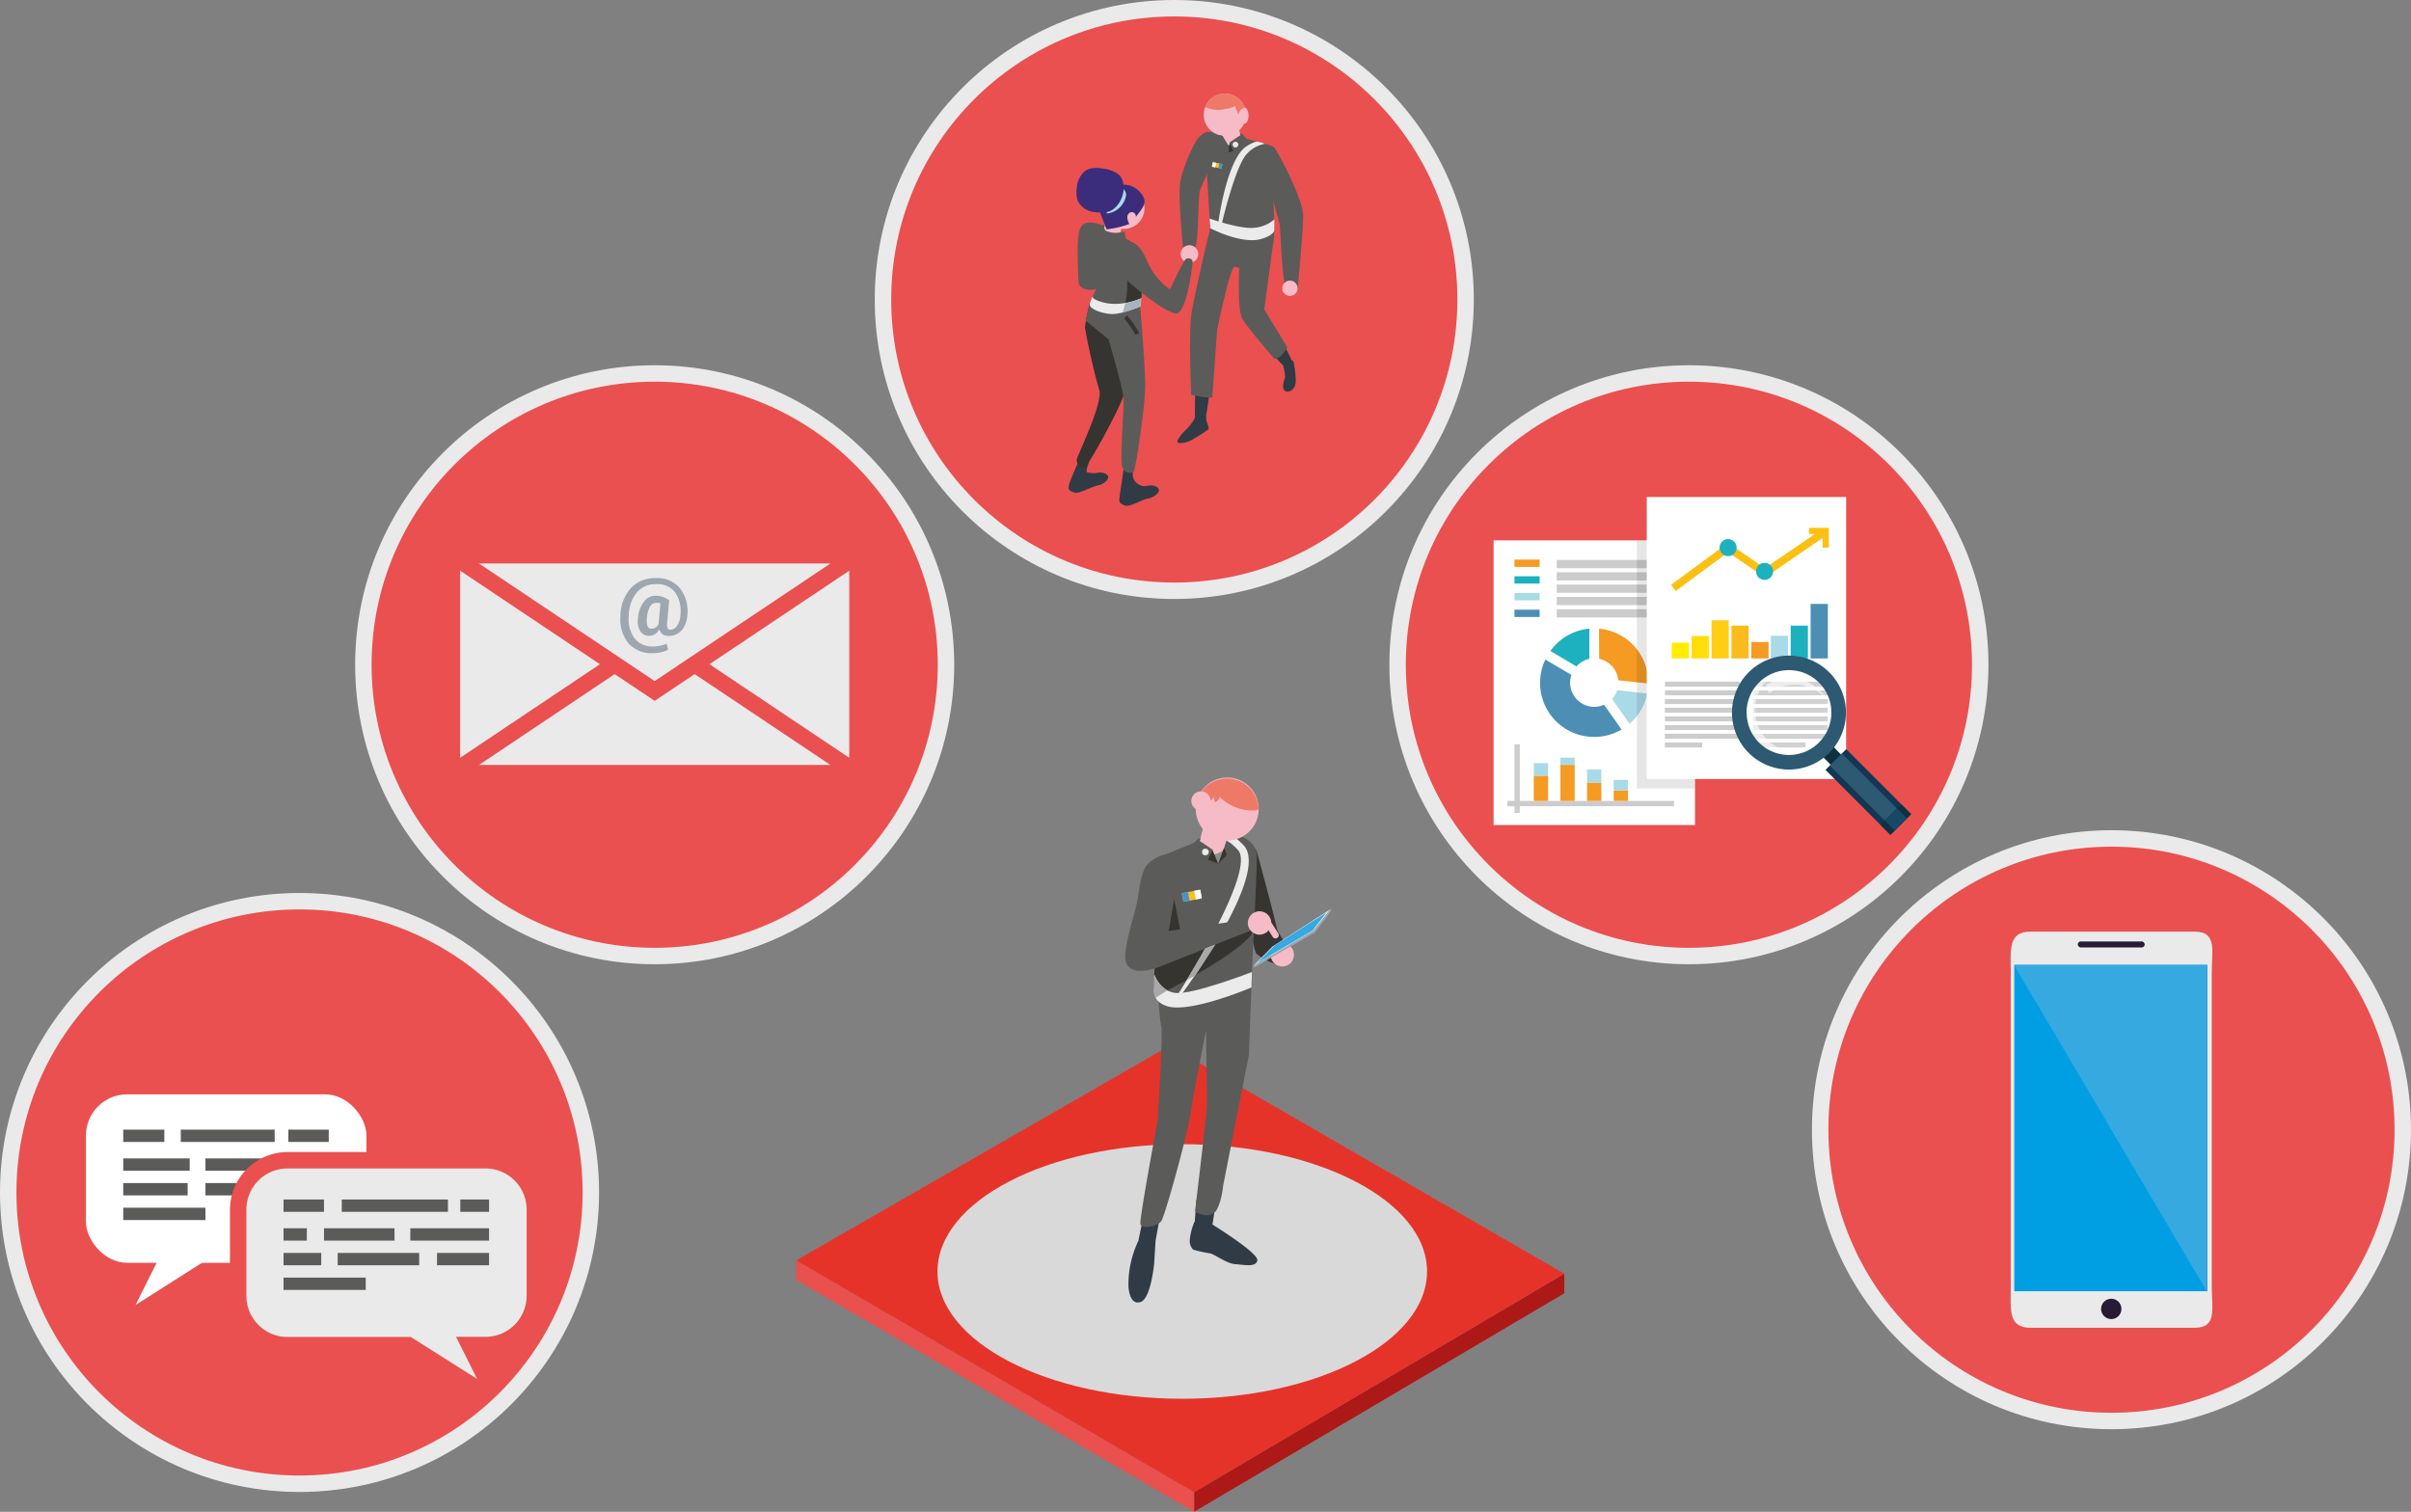 <svg xmlns="http://www.w3.org/2000/svg" viewBox="0 0 586.55 367.83"><rect x="0" y="0" width="586.55" height="367.83" fill="#808080" stroke="none"/><defs><style>.cls-1{isolation:isolate;}.cls-2{fill:#ad1917;}.cls-3{fill:#ea504e;}.cls-4{fill:#e6332a;}.cls-5{fill:#d9d9d9;mix-blend-mode:multiply;}.cls-6{fill:#303b45;}.cls-7{fill:#353430;}.cls-8{fill:#5b5b5a;}.cls-9{fill:#f6bbc6;}.cls-10{fill:#ebebeb;}.cls-11{fill:#a9a9a9;}.cls-12{fill:#dfe5ee;}.cls-13{fill:#9ea6b0;}.cls-14,.cls-48{fill:#36a9e1;}.cls-15{fill:#fbc01f;}.cls-16{fill:#4294ce;}.cls-17,.cls-25,.cls-37,.cls-39{fill:#fff;}.cls-18{fill:#8d8d8e;}.cls-19{fill:#ef7967;}.cls-20,.cls-24,.cls-44{fill:#eaeaea;}.cls-21,.cls-23{fill:#ea504f;}.cls-21{stroke:#eaeaea;}.cls-21,.cls-22,.cls-24,.cls-49{stroke-miterlimit:10;}.cls-21,.cls-24{stroke-width:4px;}.cls-22,.cls-38,.cls-49{fill:none;}.cls-22{stroke:#5b5b5a;stroke-width:3px;}.cls-24{stroke:#ea5050;}.cls-25,.cls-32,.cls-44,.cls-45,.cls-47,.cls-48{fill-rule:evenodd;}.cls-26{fill:#a8dae8;}.cls-27{fill:#f59a22;}.cls-28{fill:#1db1bf;}.cls-29{fill:#4d8eb5;}.cls-30{fill:#cdcccc;}.cls-31{fill:#010101;}.cls-31,.cls-37{opacity:0.1;}.cls-32{fill:#fe0;}.cls-33{fill:#ffde09;}.cls-34{fill:#ffcd16;}.cls-35{fill:#fbbb1c;}.cls-36{fill:#fcc013;}.cls-39{opacity:0.6;}.cls-40{fill:#0e3140;}.cls-41{fill:#2d5972;}.cls-42{fill:#123754;}.cls-43{fill:#174967;}.cls-45{fill:#009fe3;}.cls-46,.cls-47{fill:#261c35;}.cls-49{stroke:#353430;}.cls-50{fill:#a9b2bd;}.cls-51{fill:#3b2d7c;}.cls-52{fill:#a6daf2;}</style></defs><title>G11_14</title><g class="cls-1"><g id="Livello_1" data-name="Livello 1"><polygon class="cls-2" points="380.56 309.89 380.56 314.67 290.5 367.83 290.5 363.06 380.56 309.89"/><polygon class="cls-3" points="290.5 363.06 290.5 367.83 193.71 311.42 193.71 306.65 290.5 363.06"/><polygon class="cls-4" points="290.35 362.97 193.71 306.65 284.53 254.45 380.56 309.89 290.5 363.06 290.35 362.97"/><ellipse class="cls-5" cx="287.62" cy="309.36" rx="59.55" ry="30.97"/><path class="cls-6" d="M296.22,309a14.8,14.8,0,0,0-1.14,4.5,2.93,2.93,0,0,0,.88,2.27,36.9,36.9,0,0,0,4,.88c.93.05,4,2.48,6.2,2.63s5.06.83,5.37-.93-10.95-8.73-10.95-8.73Z" transform="translate(-5.64 -11.7)"/><path class="cls-7" d="M309,216.07l2.35,2.64s6.15,22.27,6,24.16-2.64,2.26-4.15,1.69-5.66-14.34-5.66-14.34Z" transform="translate(-5.64 -11.7)"/><path class="cls-6" d="M296.7,303.68l-.46,6.06s-.13,1.43,1.82,1.53a2.56,2.56,0,0,0,2.55-1.61l1.37-9Z" transform="translate(-5.64 -11.7)"/><path class="cls-6" d="M283.52,309.11l-1.14,5.43s.36,1.93,2.11,1.66,2.28-2.63,2.28-2.63l1.05-5.78Z" transform="translate(-5.64 -11.7)"/><path class="cls-6" d="M282.56,313.66s.18,1.58,1.58,1.49a4.57,4.57,0,0,0,2.63-1.58l-.35,5.61s-.79,8.42-3.25,9.29-2.92-2.57-3-3.77A24.69,24.69,0,0,1,282.56,313.66Z" transform="translate(-5.64 -11.7)"/><path class="cls-8" d="M287.23,251s.46,8.81.93,10.43-.93,23.17-.93,23.17-4.39,23.48-4.15,24.87,4.17.7,5.09-.69,6.24-20.48,7.17-26.5,3.71-19.93,3.71-19.93.23,16.92.23,18.31-2.89,25.61-2.89,25.61.11.74,2.45,1.09a2.86,2.86,0,0,0,2.66-1.06c1.38-2.26,1.72-6.18,1.72-6.18l6.25-31.74.87-23.19-3.65-1.37Z" transform="translate(-5.64 -11.7)"/><path class="cls-8" d="M296.05,216.79s7.7-2.48,10.85-1.7a5.7,5.7,0,0,1,4.47,3.95c.27,1.05-1.05,26.55-1.05,26.55S296.65,256.9,290.87,254c-4.18-2.09-4.52-4.45-4.38-5.6a13.45,13.45,0,0,0,.12-2.1l2.91-26.84Z" transform="translate(-5.64 -11.7)"/><path class="cls-7" d="M309,235.94l-16,3.19-3.33-16.87-.36-.87-3.47,2.38.74,22.53a13.45,13.45,0,0,1-.12,2.1c-.12,1,.11,2.77,2.62,4.56,5.3-2.73,16-8.6,20.24-13C311.8,237.49,309,235.94,309,235.94Z" transform="translate(-5.64 -11.7)"/><path class="cls-7" d="M311.25,243.71s-1.53-3.41-.15-5h0c1.37-1.58,2.89-2.72,5.15-.75,0,0,4.44,6.32,3.06,7.9h0C317.94,247.44,313.51,245.67,311.25,243.71Z" transform="translate(-5.64 -11.7)"/><path class="cls-9" d="M320.44,244a2.84,2.84,0,1,1-2.84-2.83A2.84,2.84,0,0,1,320.44,244Z" transform="translate(-5.64 -11.7)"/><path class="cls-10" d="M310.21,248.2l-.12,3.76s-14.69,6.28-20.42,4.59c-3.32-1-3.35-3.31-3.25-4.16.06-.52,0-3.24.05-3.55,0,0,1.32,3.94,5,4.44C295.63,253.86,310.21,248.2,310.21,248.2Z" transform="translate(-5.64 -11.7)"/><path class="cls-10" d="M292.13,253.77l1-.19s21.6-29.17,15.08-36.19c-.81-.87-2.32-2.23-2.62-2.11a10,10,0,0,0-2.14.87s.89-.29,3.33,2.33C311.54,223.52,292.13,253.77,292.13,253.77Z" transform="translate(-5.64 -11.7)"/><path class="cls-8" d="M291.5,229.39s-.14-9.14-2-9.93c0,0-4.17.89-5.49,3.78s-1,5.47-2.21,9.93c-.82,3-2.76,9.6-2.37,12.09s3,3.82,9.2,1.32S310.21,238,310.21,238l-.13-2.76-20.14,3Z" transform="translate(-5.64 -11.7)"/><path class="cls-9" d="M314.9,236.26a2.84,2.84,0,1,1-2.84-2.83A2.83,2.83,0,0,1,314.9,236.26Z" transform="translate(-5.64 -11.7)"/><path class="cls-9" d="M316.62,238.8l-2-3.12a.8.8,0,0,0-1.34.87l2,3.12a.81.81,0,0,0,1.11.23A.8.8,0,0,0,316.62,238.8Z" transform="translate(-5.64 -11.7)"/><path class="cls-11" d="M286.79,254.48a3.62,3.62,0,0,1-.37-2.09c.06-.52,0-3.24.05-3.55a7.53,7.53,0,0,0,3.16,3.84Z" transform="translate(-5.64 -11.7)"/><polygon class="cls-11" points="288.73 238.44 293.16 230.83 295.68 229.84 290.77 237.36 288.73 238.44"/><polygon class="cls-12" points="323.69 221.2 309.58 230.29 304.88 235.03 319.6 226.47 323.69 221.2"/><polygon class="cls-13" points="323.69 221.2 323.93 221.51 319.89 226.88 305.15 235.37 304.88 235.03 319.6 226.47 323.69 221.2"/><polygon class="cls-14" points="322.69 222.04 310.17 229.97 305.81 234.33 319.36 226.39 322.69 222.04"/><rect class="cls-15" x="293.32" y="228.57" width="4.55" height="2.14" transform="translate(-42.82 46.55) rotate(-10.59)"/><rect class="cls-16" x="293.35" y="228.85" width="1.5" height="2.14" transform="translate(-42.91 46.31) rotate(-10.6)"/><rect class="cls-17" x="296.35" y="228.29" width="1.5" height="2.14" transform="translate(-42.76 46.85) rotate(-10.6)"/><path class="cls-18" d="M298.31,216.77s-1.66.61-1.92,1.26.91,1.34,3.32,2.71a13.24,13.24,0,0,0,2.34,1,7.2,7.2,0,0,0,1.44-3.29C303.65,214.22,298.31,216.77,298.31,216.77Z" transform="translate(-5.64 -11.7)"/><path class="cls-9" d="M311.44,211.06a7.66,7.66,0,1,1-4.74-9.75A7.66,7.66,0,0,1,311.44,211.06Z" transform="translate(-5.64 -11.7)"/><path class="cls-9" d="M305.87,210.62l-2.61,7.89h0a4.93,4.93,0,0,1-5.5.57h0a1.22,1.22,0,0,1-.6-1.37l1.94-7.65Z" transform="translate(-5.64 -11.7)"/><path class="cls-19" d="M310.67,208.9a2,2,0,0,0,1.15-.31l0,0A7.66,7.66,0,0,0,297,206.06a8.32,8.32,0,0,0-.26,1,2.76,2.76,0,0,0,1,.3c.78.07,3.36-1,3.12-2,.12.52.23,1,.35,1.56a1.85,1.85,0,0,0,1.12-1.36A11.37,11.37,0,0,0,310.67,208.9Z" transform="translate(-5.64 -11.7)"/><path class="cls-9" d="M300,207.37a2.33,2.33,0,1,1-1.45-3A2.34,2.34,0,0,1,300,207.37Z" transform="translate(-5.64 -11.7)"/><polygon class="cls-8" points="294.92 206.66 293.78 209.41 290.7 209.69 289.07 206.66 291.43 204.09 292.05 203.92 291.87 204.62 294.92 206.66"/><polygon class="cls-7" points="296.37 210.16 293.86 209.16 294.92 206.66 296.37 210.16"/><circle class="cls-20" cx="293.24" cy="207.3" r="0.82"/><polygon class="cls-7" points="297.8 206.23 296.37 210.16 298.44 208.02 297.8 206.23"/><circle class="cls-21" cx="72.87" cy="290.14" r="70.87"/><rect class="cls-17" x="20.9" y="266.26" width="68.25" height="41" rx="10.04" ry="10.04"/><polygon class="cls-17" points="32.98 317.51 39.98 303.51 55.03 303.51 32.98 317.51"/><line class="cls-22" x1="70.15" y1="276.35" x2="79.98" y2="276.35"/><line class="cls-22" x1="43.98" y1="276.35" x2="66.82" y2="276.35"/><line class="cls-22" x1="29.98" y1="276.35" x2="39.98" y2="276.35"/><line class="cls-22" x1="74.32" y1="283.35" x2="79.98" y2="283.35"/><line class="cls-22" x1="49.98" y1="283.35" x2="70.15" y2="283.35"/><line class="cls-22" x1="29.98" y1="283.35" x2="46.15" y2="283.35"/><line class="cls-22" x1="70.82" y1="289.35" x2="79.98" y2="289.35"/><line class="cls-22" x1="49.98" y1="289.35" x2="66.82" y2="289.35"/><line class="cls-22" x1="29.98" y1="289.35" x2="45.65" y2="289.35"/><line class="cls-22" x1="29.98" y1="295.35" x2="49.98" y2="295.35"/><path class="cls-20" d="M105,339H75.59a12.06,12.06,0,0,1-12-12.05V306a12.05,12.05,0,0,1,12-12h48.17a12.06,12.06,0,0,1,12,12v20.91a12.07,12.07,0,0,1-12,12.05h-3.94l2.44,9.19Z" transform="translate(-5.64 -11.7)"/><path class="cls-23" d="M123.76,296a10,10,0,0,1,10,10v20.91a10,10,0,0,1-10,10.05h-7.17l5.12,10.25L105.58,337h-30a10,10,0,0,1-10-10.05V306a10,10,0,0,1,10-10h48.17m0-4H75.59a14.05,14.05,0,0,0-14,14v20.91a14.06,14.06,0,0,0,14,14.05h28.82l15.16,9.62,5.72-5.16L123.06,341h.7a14.06,14.06,0,0,0,14-14.05V306a14.05,14.05,0,0,0-14-14Z" transform="translate(-5.64 -11.7)"/><line class="cls-22" x1="78.82" y1="293.35" x2="68.98" y2="293.35"/><line class="cls-22" x1="108.98" y1="293.35" x2="83.15" y2="293.35"/><line class="cls-22" x1="118.98" y1="293.35" x2="111.98" y2="293.35"/><line class="cls-22" x1="74.65" y1="300.35" x2="68.98" y2="300.35"/><line class="cls-22" x1="95.98" y1="300.35" x2="78.82" y2="300.35"/><line class="cls-22" x1="118.98" y1="300.35" x2="99.82" y2="300.35"/><line class="cls-22" x1="78.15" y1="306.35" x2="68.98" y2="306.35"/><line class="cls-22" x1="101.98" y1="306.35" x2="82.15" y2="306.35"/><line class="cls-22" x1="118.98" y1="306.35" x2="106.32" y2="306.35"/><line class="cls-22" x1="88.98" y1="312.35" x2="68.98" y2="312.35"/><circle class="cls-21" cx="159.27" cy="161.74" r="70.87"/><rect class="cls-24" x="109.94" y="135.1" width="98.67" height="53.3"/><polygon class="cls-24" points="159.27 155.1 208.61 188.12 109.94 188.12 159.27 155.1"/><polygon class="cls-24" points="159.27 168.12 109.94 135.1 208.61 135.1 159.27 168.12"/><path class="cls-13" d="M172.87,161.21a6.43,6.43,0,0,1-1.25,3.67,4.09,4.09,0,0,1-3.48,1.54,2.07,2.07,0,0,1-1.32-.43,2.37,2.37,0,0,1-.79-1.2A3.15,3.15,0,0,1,165,166a2.76,2.76,0,0,1-1.5.4,2.36,2.36,0,0,1-2.11-1.16,4.71,4.71,0,0,1-.54-3.08,7.54,7.54,0,0,1,1.4-4,3.43,3.43,0,0,1,2.8-1.5,5.38,5.38,0,0,1,1.83.26,8,8,0,0,1,1.5.78l0,0h.05l-.49,5.59a2.39,2.39,0,0,0,.13,1.27.63.63,0,0,0,.56.35,2.05,2.05,0,0,0,1.8-1.07,5.43,5.43,0,0,0,.76-2.69,8,8,0,0,0-1.34-5.38,5.43,5.43,0,0,0-4.6-1.94,5.89,5.89,0,0,0-4.73,2.08,9,9,0,0,0-1.91,5.58A7.89,7.89,0,0,0,160,167a5.51,5.51,0,0,0,4.58,2,8,8,0,0,0,1.71-.2,7.34,7.34,0,0,0,1.52-.49l.37,1.44a5.39,5.39,0,0,1-1.67.64,9,9,0,0,1-2,.23,7.46,7.46,0,0,1-6-2.43,9.26,9.26,0,0,1-1.92-6.66,10,10,0,0,1,2.49-6.68,7.93,7.93,0,0,1,6.11-2.5,7.17,7.17,0,0,1,5.79,2.37A9.12,9.12,0,0,1,172.87,161.21Zm-9.87.94a4.25,4.25,0,0,0,.18,1.88.94.94,0,0,0,.91.64,2,2,0,0,0,1-.25,2.18,2.18,0,0,0,.79-.94v-.07a.35.35,0,0,0,0-.06l.43-4.86-.45-.11a3.42,3.42,0,0,0-.46,0,1.83,1.83,0,0,0-1.66.95A7.12,7.12,0,0,0,163,162.15Z" transform="translate(-5.64 -11.7)"/><g id="paper"><circle class="cls-21" cx="410.88" cy="161.74" r="70.87"/><path class="cls-25" d="M369,143.18l49,0,0,69.26-49,0Z" transform="translate(-5.64 -11.7)"/><path class="cls-26" d="M399.06,179.61a5.76,5.76,0,0,1-1.25,2.16l4.28,6a13.14,13.14,0,0,0,4.31-7.32Z" transform="translate(-5.64 -11.7)"/><path class="cls-27" d="M394.69,172a5.86,5.86,0,0,1,4.63,5.21l7.33.8c0-.08,0-.16,0-.24a13.17,13.17,0,0,0-12-13.11Z" transform="translate(-5.64 -11.7)"/><path class="cls-28" d="M389.16,173.85A5.85,5.85,0,0,1,392.3,172v-7.34a13.1,13.1,0,0,0-9.48,5.43Z" transform="translate(-5.64 -11.7)"/><path class="cls-29" d="M395.87,183.17a5.74,5.74,0,0,1-2.38.51,5.88,5.88,0,0,1-5.88-5.88,5.65,5.65,0,0,1,.34-1.89l-6.35-3.73A13.14,13.14,0,0,0,393.49,191a13,13,0,0,0,6.65-1.82Z" transform="translate(-5.64 -11.7)"/><rect class="cls-27" x="368.44" y="136.15" width="6.13" height="1.78"/><rect class="cls-28" x="368.44" y="140.21" width="6.13" height="1.78"/><rect class="cls-26" x="368.44" y="144.28" width="6.13" height="1.78"/><rect class="cls-29" x="368.44" y="148.34" width="6.13" height="1.78"/><rect class="cls-30" x="378.72" y="136.24" width="28.53" height="2.01"/><rect class="cls-30" x="378.72" y="142.23" width="28.53" height="2"/><rect class="cls-30" x="378.72" y="148.23" width="28.53" height="2"/><rect class="cls-30" x="378.72" y="145.23" width="28.53" height="2"/><rect class="cls-30" x="378.72" y="139.24" width="28.53" height="2"/><rect class="cls-30" x="368.44" y="181.09" width="1.3" height="16.73"/><rect class="cls-30" x="366.74" y="194.87" width="40.52" height="1.3"/><rect class="cls-27" x="373.15" y="188.74" width="3.47" height="6.13"/><rect class="cls-26" x="373.15" y="185.68" width="3.47" height="3.06"/><rect class="cls-27" x="379.62" y="186.09" width="3.47" height="8.78"/><rect class="cls-26" x="379.62" y="184.33" width="3.47" height="1.76"/><rect class="cls-27" x="386.1" y="190.41" width="3.47" height="4.46"/><rect class="cls-26" x="386.1" y="187.21" width="3.47" height="3.2"/><rect class="cls-27" x="392.58" y="192.32" width="3.47" height="2.55"/><rect class="cls-26" x="392.58" y="189.76" width="3.47" height="2.55"/><rect class="cls-31" x="398.23" y="131.5" width="14.11" height="60.37"/><path class="cls-25" d="M406.26,132.62l48.51,0,0,68.62-48.52,0Z" transform="translate(-5.64 -11.7)"/><polygon class="cls-32" points="406.7 156.39 410.89 156.39 410.88 160.2 406.69 160.2 406.7 156.39"/><rect class="cls-33" x="411.54" y="154.75" width="4.19" height="5.46"/><rect class="cls-34" x="416.38" y="150.93" width="4.19" height="9.28"/><rect class="cls-35" x="421.23" y="152.22" width="4.19" height="7.99"/><rect class="cls-27" x="426.07" y="156.21" width="4.19" height="4"/><rect class="cls-26" x="430.8" y="154.7" width="4.19" height="5.51"/><rect class="cls-28" x="435.64" y="152.22" width="4.19" height="7.99"/><rect class="cls-29" x="440.49" y="146.94" width="4.19" height="13.27"/><rect class="cls-30" x="405.04" y="165.85" width="18.18" height="1.21"/><rect class="cls-30" x="405.04" y="167.97" width="18.18" height="1.21"/><rect class="cls-30" x="405.04" y="170.08" width="18.18" height="1.21"/><rect class="cls-30" x="405.03" y="172.19" width="18.18" height="1.21"/><rect class="cls-30" x="405.03" y="174.31" width="18.18" height="1.21"/><rect class="cls-30" x="405.03" y="176.42" width="18.18" height="1.21"/><rect class="cls-30" x="405.03" y="178.53" width="18.18" height="1.21"/><rect class="cls-30" x="405.03" y="180.65" width="9.09" height="1.21"/><rect class="cls-30" x="426.47" y="165.86" width="18.18" height="1.21"/><rect class="cls-30" x="426.47" y="167.98" width="18.18" height="1.21"/><rect class="cls-30" x="426.47" y="170.09" width="18.18" height="1.21"/><rect class="cls-30" x="426.47" y="172.21" width="18.18" height="1.21"/><rect class="cls-30" x="426.47" y="174.32" width="18.18" height="1.21"/><rect class="cls-30" x="426.46" y="176.43" width="18.18" height="1.21"/><rect class="cls-30" x="426.46" y="178.55" width="18.18" height="1.21"/><rect class="cls-30" x="426.46" y="180.66" width="12.8" height="1.21"/><polygon class="cls-36" points="407.65 143.81 406.54 142.29 420.37 132.09 429.36 138.24 443.72 128.41 444.78 129.95 429.37 140.51 420.41 134.39 407.65 143.81"/><polygon class="cls-36" points="444.92 133.24 443.41 133.24 443.41 129.93 440.1 129.93 440.1 128.43 444.92 128.43 444.92 133.24"/><path class="cls-28" d="M437,150.72a2.07,2.07,0,1,0-2.06,2.07A2.06,2.06,0,0,0,437,150.72Z" transform="translate(-5.64 -11.7)"/><path class="cls-28" d="M428.13,144.94a2.07,2.07,0,1,0-2.06,2.07A2.06,2.06,0,0,0,428.13,144.94Z" transform="translate(-5.64 -11.7)"/><g id="magnifying_glass" data-name="magnifying glass"><path class="cls-37" d="M433.61,177.78a10.31,10.31,0,1,0,14.59,14.58h0a10.31,10.31,0,1,0-14.59-14.58Z" transform="translate(-5.64 -11.7)"/><path class="cls-38" d="M449.54,193.7" transform="translate(-5.64 -11.7)"/><path class="cls-26" d="M447.51,193c.12-.09.23-.19.34-.29C447.74,192.8,447.63,192.9,447.51,193Z" transform="translate(-5.64 -11.7)"/><path class="cls-26" d="M447.87,192.68c.12-.11.23-.21.33-.32C448.1,192.47,448,192.57,447.87,192.68Z" transform="translate(-5.64 -11.7)"/><path class="cls-39" d="M433.61,177.78a10.25,10.25,0,0,1,6.44-3,10.48,10.48,0,0,0-1.4.21,10.32,10.32,0,0,0,4.21,19.73,10.15,10.15,0,0,0,2.28-.25A10.57,10.57,0,0,0,447.5,193a10.22,10.22,0,0,1-6.62,2.38,10.31,10.31,0,0,1-7.27-17.61Z" transform="translate(-5.64 -11.7)"/><path class="cls-26" d="M440.06,174.78h0Z" transform="translate(-5.64 -11.7)"/><path class="cls-26" d="M440.36,174.77h0Z" transform="translate(-5.64 -11.7)"/><path class="cls-26" d="M440.64,174.75h0Z" transform="translate(-5.64 -11.7)"/><path class="cls-40" d="M453.61,197.88a1.77,1.77,0,0,1-2.51,0l-2.21-2.28a1.77,1.77,0,0,1,0-2.5h0a1.77,1.77,0,0,1,2.51,0l2.21,2.28a1.78,1.78,0,0,1,0,2.51Z" transform="translate(-5.64 -11.7)"/><path class="cls-41" d="M427,185.05a13.86,13.86,0,0,0,23.67,9.82h0A13.86,13.86,0,1,0,427,185.05Zm3.54,0a10.32,10.32,0,1,1,10.3,10.34A10.25,10.25,0,0,1,430.58,185.05Z" transform="translate(-5.64 -11.7)"/><rect class="cls-42" x="456.6" y="193.24" width="7.13" height="22.34" transform="translate(-15.4 373.55) rotate(-45)"/><rect class="cls-41" x="458.07" y="193.24" width="4.18" height="22.34" transform="translate(-15.4 373.55) rotate(-45)"/><rect class="cls-40" x="463.28" y="209.38" width="7.13" height="3.43" transform="translate(-18.17 380.24) rotate(-45)"/><rect class="cls-43" x="464.76" y="209.38" width="4.18" height="3.43" transform="translate(-18.18 380.22) rotate(-45)"/><path class="cls-39" d="M445.59,177.74a10.29,10.29,0,0,0-7.87-.53,10.07,10.07,0,0,0-2.48,1.23l.76,2a10.42,10.42,0,0,1,3-1.6,10.29,10.29,0,0,1,7.87.53,11.1,11.1,0,0,1,3,2.24A10.36,10.36,0,0,0,445.59,177.74Z" transform="translate(-5.64 -11.7)"/></g></g><circle class="cls-21" cx="513.68" cy="274.87" r="70.87"/><path class="cls-44" d="M499.6,238.38h39.93c5.55,0,4.19,4.54,4.19,10.1v76.17c0,5.56,1.36,10.11-4.19,10.11H499.6c-5.55,0-4.78-4.55-4.78-10.11V248.48C494.82,242.92,494.05,238.38,499.6,238.38Z" transform="translate(-5.64 -11.7)"/><path class="cls-45" d="M495.83,246.46H542.5a.16.16,0,0,1,.17.14v79.12a.17.17,0,0,1-.17.15H495.83a.16.16,0,0,1-.16-.15V246.6A.15.15,0,0,1,495.83,246.46Z" transform="translate(-5.64 -11.7)"/><rect class="cls-46" x="505.48" y="229.06" width="16.29" height="1.46" rx="0.73" ry="0.73"/><path class="cls-47" d="M519.27,332.64a2.47,2.47,0,1,0-2.47-2.47A2.48,2.48,0,0,0,519.27,332.64Z" transform="translate(-5.64 -11.7)"/><path class="cls-48" d="M495.83,246.46H542.5a.16.16,0,0,1,.17.14v79.12a.17.17,0,0,1-.17.15L495.67,246.6A.15.15,0,0,1,495.83,246.46Z" transform="translate(-5.64 -11.7)"/><circle class="cls-21" cx="285.68" cy="72.87" r="70.87"/><path class="cls-8" d="M300.06,67.24s-3.16,13.12-4.47,20.15c-.86,4.57-.14,20.44-.14,20.44l1,.11-.07,4.71a2.59,2.59,0,0,0,2.2,1.1c.49,0,1.17-5.37,1.17-5.37l.82,0L301.74,92s3.2-15.63,4.29-15.42a4.24,4.24,0,0,0,2,.29c3.11-.6,7.56-3.33,7.39-6.56-.22-4.17-3.52-4.39-3.52-4.39a55.43,55.43,0,0,0-6.36-.22C304.89,65.92,300.06,67.24,300.06,67.24Z" transform="translate(-5.64 -11.7)"/><path class="cls-8" d="M307.37,72s-1.06,14.36.48,17.22c1,1.91,7.82,9.79,7.82,9.79l.51-.08,1.78,1.83s2.52.33,1.86-1.43c-.17-.45-1.28-2.61-1.28-2.61l.31-.44L313.22,87l2.21-16.67-4.83-5.93Z" transform="translate(-5.64 -11.7)"/><path class="cls-8" d="M296.51,46.19s1.32-2.41,3.29-2.41,14.9,2.87,15.78,3.75,7.1,12.68,7.1,16.63-1.32,17.57-1.32,17.57-2.42.44-3.08-.66S317,66.36,317,66.36s-3.52-12.74-3.52-12.08S296.51,46.19,296.51,46.19Z" transform="translate(-5.64 -11.7)"/><path class="cls-8" d="M300.28,46.15l12.89,3.58L315,53s1.1,15.37.44,17.35-7.91,2.86-10.54,2.42-4.83-5.49-4.83-5.49l-1.35-21.92Z" transform="translate(-5.64 -11.7)"/><path class="cls-8" d="M296.51,46.19s-3.65,6.62-3.87,11.23.83,14.65.83,14.65a2.82,2.82,0,0,0,2.63.22c1.32-.66.88-13,1.54-14.5l4.83-11.2S300.9,43.56,296.51,46.19Z" transform="translate(-5.64 -11.7)"/><circle class="cls-9" cx="303.63" cy="39.61" r="5.15" transform="translate(55.28 214.6) rotate(-45)"/><path class="cls-9" d="M301.93,41.19l1.75,5.3h0a3.29,3.29,0,0,0,3.69.38l.56-.3-1.46-5.75Z" transform="translate(-5.64 -11.7)"/><path class="cls-6" d="M317.78,100.46s.67,2.71.45,3.22-1,3,.35,3.25,2.17-1,2.3-2.3a23.94,23.94,0,0,0-.58-5c0-.12-.44-.25-.44-.25Z" transform="translate(-5.64 -11.7)"/><path class="cls-6" d="M298.06,108.28c-.67-.1-.88-.2-1.65-.34-.07,2.68-.07,4.71-.07,4.71.17,1.8.74,1.64,2.23,1.18.48-.15.68-2.37,1.14-5.45A10,10,0,0,1,298.06,108.28Z" transform="translate(-5.64 -11.7)"/><path class="cls-6" d="M319.82,99.3c-.16-.43-.64-1.4-1.28-2.61a12,12,0,0,1-1.3,1.64,3.34,3.34,0,0,1-1.06.57c1.06,1.1,1.78,1.83,1.78,1.83S320.48,101.06,319.82,99.3Z" transform="translate(-5.64 -11.7)"/><path class="cls-6" d="M299.66,116.15c.07-.94-.66-1.88-.58-2.82a.93.93,0,0,0,0-.44,1,1,0,0,1-.72.24,7.55,7.55,0,0,1-2-.15c-.05,1-1.57,2.62-2.27,3.36a9.8,9.8,0,0,0-1.91,2.37.63.63,0,0,0-.06.53.62.62,0,0,0,.59.26,5.91,5.91,0,0,0,2.89-.78A42.75,42.75,0,0,0,299.66,116.15Z" transform="translate(-5.64 -11.7)"/><path class="cls-9" d="M309.39,39.82c0,1.1-.47,2-1.05,2s-1-.89-1-2,.47-2,1-2S309.39,38.72,309.39,39.82Z" transform="translate(-5.64 -11.7)"/><path class="cls-19" d="M303.63,34.46a5.15,5.15,0,0,0-4.79,3.27,7.35,7.35,0,0,0,3.29.73c.41,0,4.09-.5,3.93-1.15A9.44,9.44,0,0,0,307,39.6a1.76,1.76,0,0,1,1.38-1.67l.14,0A5.15,5.15,0,0,0,303.63,34.46Z" transform="translate(-5.64 -11.7)"/><circle class="cls-9" cx="313.82" cy="70.14" r="1.87"/><circle class="cls-9" cx="289.33" cy="61.66" r="1.87"/><polygon class="cls-8" points="299.16 34.64 299.92 36.49 302.41 36.83 303.75 34.3 302.08 32.48 301.7 32.38 301.79 32.87 299.16 34.64"/><polygon class="cls-7" points="298.84 37.09 300.04 36.73 299.16 34.64 298.84 37.09"/><polygon class="cls-8" points="299.02 35.67 296.52 35.37 296.52 32.85 297.48 33.19 299.02 35.67"/><circle class="cls-20" cx="300.56" cy="35.18" r="0.69"/><rect class="cls-15" x="301.2" y="50.74" width="1.12" height="2.39" transform="translate(189.59 327.31) rotate(-79.41)"/><rect class="cls-16" x="301.99" y="51.69" width="1.12" height="0.79" transform="translate(190.06 328.19) rotate(-79.4)"/><rect class="cls-17" x="300.41" y="51.4" width="1.12" height="0.79" transform="translate(189.07 326.4) rotate(-79.4)"/><path class="cls-10" d="M299.91,64.88l.19,2.36s7.58,4,12.38,2.6c2.79-.82,3.16-1.86,3.16-2.07,0-.5.07-2.41,0-2.67a8.52,8.52,0,0,1-4.64,2C307.5,67.59,299.91,64.88,299.91,64.88Z" transform="translate(-5.64 -11.7)"/><path class="cls-10" d="M302.8,66.47l-.82-.24s1.84-14.51,6.36-18.53c.54-.48,2.59-1.71,3.28-1.52a7.6,7.6,0,0,1,1.77.52A7.49,7.49,0,0,0,309,49.12C306.1,52.14,302.8,66.47,302.8,66.47Z" transform="translate(-5.64 -11.7)"/><path class="cls-8" d="M274.25,66.69s-4-1.9-5.51,0S268,77.48,268,80.1s4.34,2.33,4.5,1.67-1.4,2.66-1.74,3.83,2.67,2.34,5.17,2.5,7.17-1.83,7.17-1.83,1.67-13.68-1.33-15.18S274.25,66.69,274.25,66.69Z" transform="translate(-5.64 -11.7)"/><path class="cls-6" d="M287.15,130.25c-1.26-.84-2.59-.21-2.93-.26a3,3,0,0,1-3-2.48c0-.27-.05-2.51-.05-2.51l-2.08.27s-1.07,7-1.13,7.91.24,1.07,1.36,1.52,4.07-1.44,5.68-1.72S288.42,131.09,287.15,130.25Z" transform="translate(-5.64 -11.7)"/><path class="cls-6" d="M274.83,127.11c-1.26-.84-2.59-.22-2.93-.27s-1.47,0-1.92-.31c-.16-.72,1.25-4.13,1.25-4.13l-.91-.12-1.86.69s-2.78,6.13-2.84,7.06.24,1.08,1.36,1.52,4.07-1.44,5.68-1.72S276.1,128,274.83,127.11Z" transform="translate(-5.64 -11.7)"/><path class="cls-7" d="M270.74,85.6a51.77,51.77,0,0,0-1.16,5.75,154.45,154.45,0,0,0,3.49,15.26c1,3.17-5.49,16.18-5.49,17s.83,2,1.83,1.83,8.67-14.51,9.51-17.34,1.66-16,1.66-16l2.5-5.84Z" transform="translate(-5.64 -11.7)"/><path class="cls-8" d="M269.8,89.76l5.53,4.51s3.25,11.18,3.59,13.85-1,15.69-.17,17.36a1.81,1.81,0,0,0,2.67,1c.5-.34,2.83-16.18,2.83-20.94S283,85.93,283,85.93l-12.29-.33Z" transform="translate(-5.64 -11.7)"/><path class="cls-49" d="M279.47,88.81a23.4,23.4,0,0,1,2.86,4.13" transform="translate(-5.64 -11.7)"/><path class="cls-9" d="M297.15,73.52A2.14,2.14,0,1,1,295,71.37,2.14,2.14,0,0,1,297.15,73.52Z" transform="translate(-5.64 -11.7)"/><path class="cls-7" d="M281.75,71.09c-1.18-.59-2.6-1.4-3.88-2.16,1.63,6.07,3.11,12.86.85,18.81a33.15,33.15,0,0,0,4.36-1.47S284.75,72.59,281.75,71.09Z" transform="translate(-5.64 -11.7)"/><path class="cls-8" d="M276.43,68.16l5.32,2.93s1.5.54,3,4.19,4.58,6.41,5.58,6.75c0,0,3.11-6.78,3.78-7.28s1.67,0,1.65.53c-.06,2.15-1.5,11.82-3.67,12.66S275.68,77.5,275.51,74.5A20.6,20.6,0,0,1,276.43,68.16Z" transform="translate(-5.64 -11.7)"/><path class="cls-10" d="M272,84.53a.85.85,0,0,1-.53-.72,9.25,9.25,0,0,0-.7,1.79c-.33,1.17,2.67,2.34,5.17,2.5s7.17-1.83,7.17-1.83.09-.78.2-2C279.34,85.89,275.35,86.19,272,84.53Z" transform="translate(-5.64 -11.7)"/><path class="cls-50" d="M279.36,85.56a16.5,16.5,0,0,1-.64,2.18,33.15,33.15,0,0,0,4.36-1.47s.09-.78.2-2A25.89,25.89,0,0,1,279.36,85.56Z" transform="translate(-5.64 -11.7)"/><path class="cls-9" d="M283.94,63.54a5,5,0,1,1-3.68-6A5,5,0,0,1,283.94,63.54Z" transform="translate(-5.64 -11.7)"/><path class="cls-9" d="M274.87,63l-.75,5.37h0a3.23,3.23,0,0,0,3.06,1.92l.61,0,1.2-5.65Z" transform="translate(-5.64 -11.7)"/><path class="cls-51" d="M281.94,64.55a1,1,0,0,0-1.35-1.16,1.34,1.34,0,0,0-.69,1.32,3.85,3.85,0,0,0,.49,1.49,23.1,23.1,0,0,1-5.55,1.3l-1.41-3.68A5.28,5.28,0,0,1,273,62.1a6.27,6.27,0,0,1,2.11-4.26,6.59,6.59,0,0,1,5.17-1.06,5.56,5.56,0,0,1,3.59,3C284.72,61.5,282.89,63.12,281.94,64.55Z" transform="translate(-5.64 -11.7)"/><path class="cls-51" d="M277.81,54.21a7,7,0,0,0-3.46-1.43c-1.61-.3-3.42-.42-4.76.54a5.82,5.82,0,0,0-2,4.22,6.14,6.14,0,0,0,.28,3.07,5.09,5.09,0,0,0,4.23,2.71,6.47,6.47,0,0,0,4.59-1.14C278.8,60.62,280,56.15,277.81,54.21Z" transform="translate(-5.64 -11.7)"/><path class="cls-52" d="M279,57.68c-.09,2.41-1.77,5.22-4.15,5.63.07.2.09.27.12.33a5.3,5.3,0,0,0,4.58-4.2C279.71,58.65,279.43,58.36,279,57.68Z" transform="translate(-5.64 -11.7)"/><path class="cls-8" d="M273.47,69.07l.6-2.72.31.14a2.75,2.75,0,0,0-.1.73,1.37,1.37,0,0,0,.43.67,6.33,6.33,0,0,0,2.65.46,15.37,15.37,0,0,0,1.83-.29l.47,2.19-2.84.75-2.75-.75Z" transform="translate(-5.64 -11.7)"/></g></g></svg>